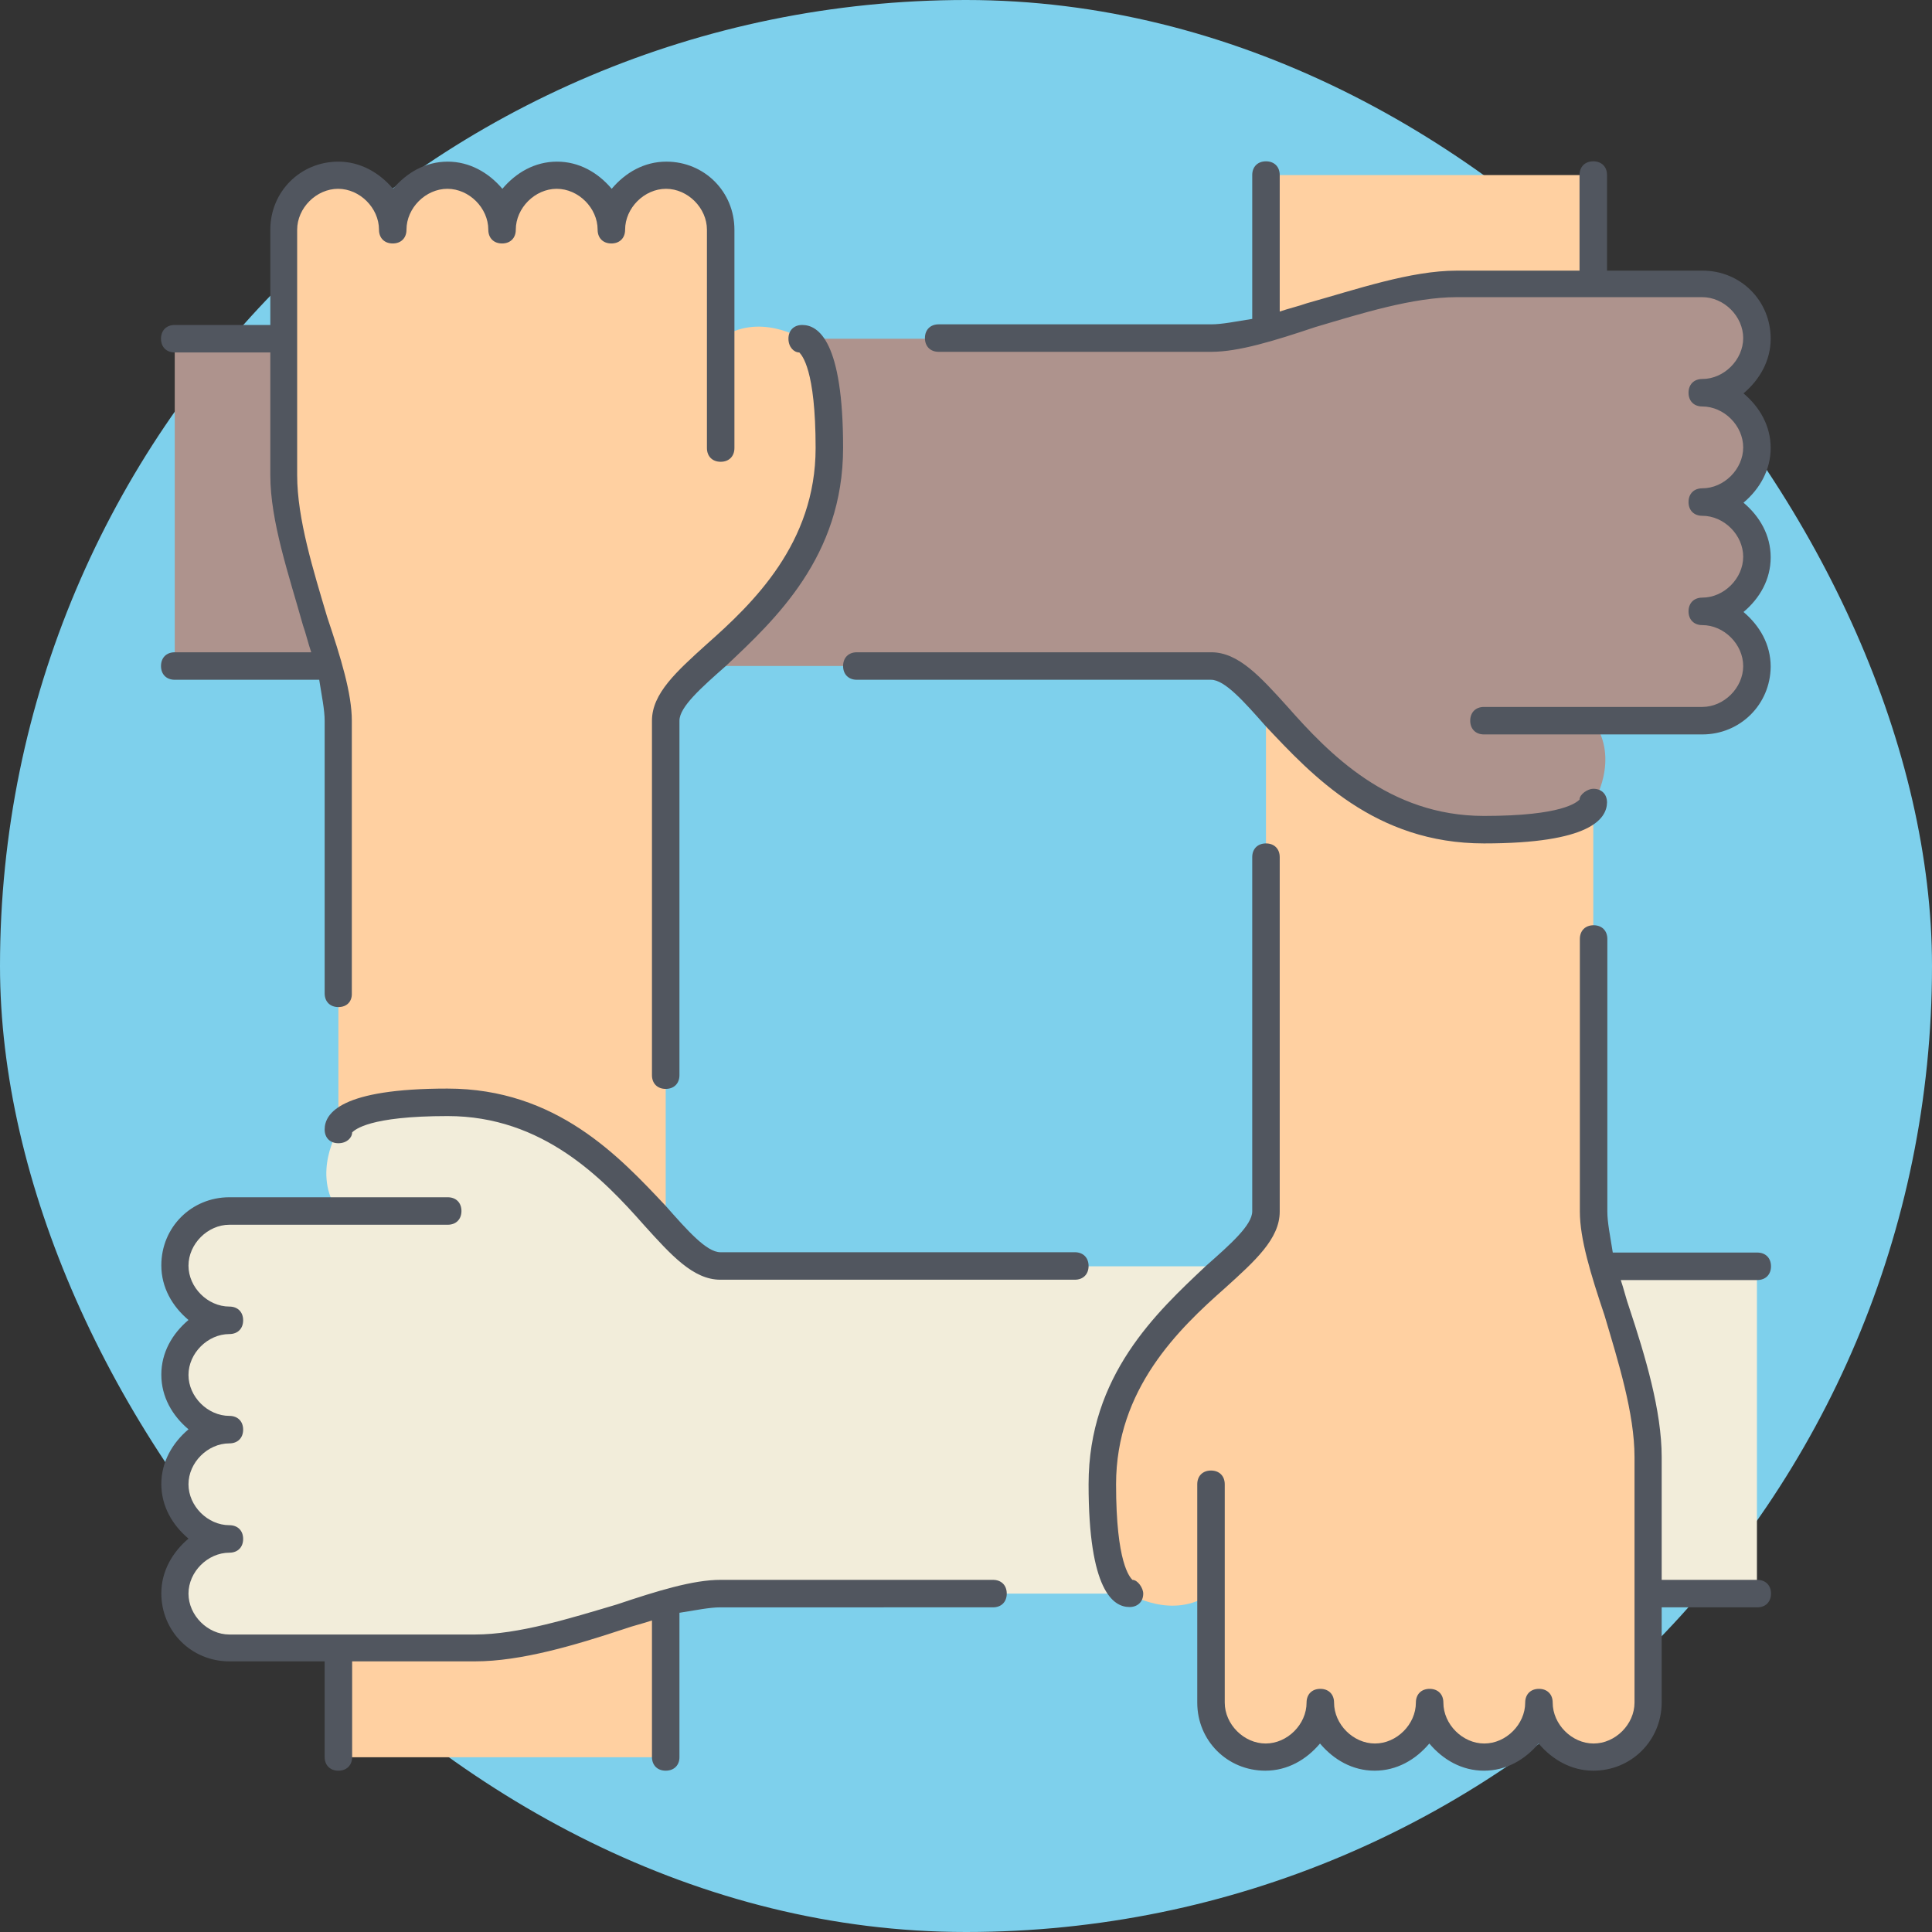<!DOCTYPE svg PUBLIC "-//W3C//DTD SVG 1.1//EN" "http://www.w3.org/Graphics/SVG/1.1/DTD/svg11.dtd">
<!-- Uploaded to: SVG Repo, www.svgrepo.com, Transformed by: SVG Repo Mixer Tools -->
<svg height="800px" width="800px" version="1.1" id="Layer_1" xmlns="http://www.w3.org/2000/svg" xmlns:xlink="http://www.w3.org/1999/xlink" viewBox="-50.37 -50.37 604.44 604.44" xml:space="preserve" fill="#000000">
<rect x="-50.37" y="-50.37" width="604.44" height="604.44" fill="#333333" stroke="none"/>
<g id="SVGRepo_bgCarrier" stroke-width="0">
<rect x="-50.37" y="-50.37" width="604.44" height="604.44" rx="302.22" fill="#7ed0ec" strokewidth="0"/>
</g>
<g id="SVGRepo_tracerCarrier" stroke-linecap="round" stroke-linejoin="round"/>
<g id="SVGRepo_iconCarrier"> <g transform="translate(1 1)"> <path style="fill:#FFD0A1;" d="M344.7,327.7V169.8h0.9c13.7,15.4,33.3,38.4,67.4,38.4s34.1-8.5,34.1-8.5v128 c0,4.3,0.9,10.2,3.4,17.1c5.1,17.9,13.7,41,13.7,59.7v42.7v34.1c0,9.4-7.7,17.1-17.1,17.1s-17.1-7.7-17.1-17.1 c0,9.4-7.7,17.1-17.1,17.1s-17.1-7.7-17.1-17.1c0,9.4-7.7,17.1-17.1,17.1s-17.1-7.7-17.1-17.1c0,9.4-7.7,17.1-17.1,17.1 s-17.1-7.7-17.1-17.1v-34.1c-11.9,8.5-25.6,0-25.6,0s-8.5,0-8.5-34.1c0-35,23.9-53.8,39.3-68.3 C339.5,338.8,344.7,332.8,344.7,327.7z M447.1,3.4v34.1h-42.7c-18.8,0-41.8,9.4-59.7,13.7V3.4H447.1z"/> <path style="fill:#AE938D;" d="M327.6,157H169.7h-0.9c15.4-13.7,39.3-33.3,39.3-68.3c0-34.1-8.5-34.1-8.5-34.1h128 c4.3,0,10.2-0.9,17.1-3.4c17.9-5.1,41-13.7,59.7-13.7h42.7h34.1c9.4,0,17.1,7.7,17.1,17.1s-7.7,17.1-17.1,17.1 c9.4,0,17.1,7.7,17.1,17.1s-7.7,17.1-17.1,17.1c9.4,0,17.1,7.7,17.1,17.1s-7.7,17.1-17.1,17.1c9.4,0,17.1,7.7,17.1,17.1 s-7.7,17.1-17.1,17.1h-34.1c8.5,11.9,0,25.6,0,25.6s0,8.5-34.1,8.5c-35,0-53.8-23.9-67.4-38.4C338.7,162.2,332.7,157,327.6,157z M51.1,157H3.3V54.6h34.1v42.7C37.5,116.1,46.9,139.1,51.1,157z"/> <path style="fill:#F2EDDA;" d="M54.5,327.7c-8.5-11.9,0-25.6,0-25.6s0-8.5,34.1-8.5c35,0,53.8,23.9,68.3,38.4 c6.8,6.8,11.9,12.8,17.1,12.8h157.9h0.9c-15.4,13.7-39.3,33.3-39.3,68.3c0,34.1,8.5,34.1,8.5,34.1H174c-4.3,0-10.2,0.9-17.1,3.4 c-17.9,5.1-41,13.7-59.7,13.7H54.5H20.4c-9.4,0-17.1-7.7-17.1-17.1s7.7-17.1,17.1-17.1c-9.4,0-17.1-7.7-17.1-17.1 s7.7-17.1,17.1-17.1c-9.4,0-17.1-7.7-17.1-17.1s7.7-17.1,17.1-17.1c-9.4,0-17.1-7.7-17.1-17.1s7.7-17.1,17.1-17.1h34.1V327.7z M498.3,344.8v102.4h-34.1v-42.7c0-18.8-9.4-41.8-13.7-59.7L498.3,344.8L498.3,344.8z"/> <path style="fill:#FFD0A1;" d="M156.9,450.6v47.8H54.5v-34.1h42.7C116,464.2,139,454.8,156.9,450.6z M174,54.6 c11.9-8.5,25.6,0,25.6,0s8.5,0,8.5,34.1c0,35-23.9,53.8-39.3,68.3c-6.8,6.8-11.9,11.9-11.9,17.1V332l0,0 c-13.7-15.4-33.3-38.4-68.3-38.4c-34.1,0-34.1,8.5-34.1,8.5v-128c0-4.3-0.9-10.2-3.4-17.1c-5.1-17.9-13.7-41-13.7-59.7V54.6V20.5 c0-9.4,7.7-17.1,17.1-17.1s17.1,7.7,17.1,17.1c0-9.4,7.7-17.1,17.1-17.1s17.1,7.7,17.1,17.1c0-9.4,7.7-17.1,17.1-17.1 S140,11.1,140,20.5c0-9.4,7.7-17.1,17.1-17.1s17.1,7.7,17.1,17.1v34.1H174z"/> </g> <path style="fill:#51565F;" d="M448.1,503.6c-6.8,0-12.8-3.4-17.1-8.5c-4.3,5.1-10.2,8.5-17.1,8.5s-12.8-3.4-17.1-8.5 c-4.3,5.1-10.2,8.5-17.1,8.5s-12.8-3.4-17.1-8.5c-4.3,5.1-10.2,8.5-17.1,8.5c-11.9,0-21.3-9.4-21.3-21.3V414c0-2.6,1.7-4.3,4.3-4.3 c2.6,0,4.3,1.7,4.3,4.3v68.3c0,6.8,6,12.8,12.8,12.8s12.8-6,12.8-12.8c0-2.6,1.7-4.3,4.3-4.3s4.3,1.7,4.3,4.3 c0,6.8,6,12.8,12.8,12.8s12.8-6,12.8-12.8c0-2.6,1.7-4.3,4.3-4.3s4.3,1.7,4.3,4.3c0,6.8,6,12.8,12.8,12.8s12.8-6,12.8-12.8 c0-2.6,1.7-4.3,4.3-4.3s4.3,1.7,4.3,4.3c0,6.8,6,12.8,12.8,12.8s12.8-6,12.8-12.8v-76.8c0-13.7-5.1-29.9-9.4-44.4 c-4.3-12.8-7.7-23.9-7.7-32.4v-85.3c0-2.6,1.7-4.3,4.3-4.3c2.6,0,4.3,1.7,4.3,4.3v85.3c0,3.4,0.9,7.7,1.7,12.8h45.2 c2.6,0,4.3,1.7,4.3,4.3s-1.7,4.3-4.3,4.3h-42.7c0.9,2.6,1.7,6,2.6,8.5c5.1,15.4,10.2,32.4,10.2,46.9v38.4h29.9 c2.6,0,4.3,1.7,4.3,4.3c0,2.6-1.7,4.3-4.3,4.3h-29.9v29.9C469.4,494.2,460,503.6,448.1,503.6z M157.9,503.6c-2.6,0-4.3-1.7-4.3-4.3 v-42.7c-2.6,0.9-6,1.7-8.5,2.6c-15.4,5.1-32.4,10.2-46.9,10.2H59.8v29.9c0,2.6-1.7,4.3-4.3,4.3s-4.3-1.7-4.3-4.3v-29.9H21.4 c-11.9,0-21.3-9.4-21.3-21.3c0-6.8,3.4-12.8,8.5-17.1c-5.1-4.3-8.5-10.2-8.5-17.1c0-6.8,3.4-12.8,8.5-17.1 c-5.1-4.3-8.5-10.2-8.5-17.1s3.4-12.8,8.5-17.1c-5.1-4.3-8.5-10.2-8.5-17.1c0-11.9,9.4-21.3,21.3-21.3h68.3c2.6,0,4.3,1.7,4.3,4.3 c0,2.6-1.7,4.3-4.3,4.3H21.4c-6.8,0-12.8,6-12.8,12.8s6,12.8,12.8,12.8c2.6,0,4.3,1.7,4.3,4.3c0,2.6-1.7,4.3-4.3,4.3 c-6.8,0-12.8,6-12.8,12.8s6,12.8,12.8,12.8c2.6,0,4.3,1.7,4.3,4.3c0,2.6-1.7,4.3-4.3,4.3c-6.8,0-12.8,6-12.8,12.8s6,12.8,12.8,12.8 c2.6,0,4.3,1.7,4.3,4.3s-1.7,4.3-4.3,4.3c-6.8,0-12.8,6-12.8,12.8s6,12.8,12.8,12.8h76.8c13.7,0,29.9-5.1,44.4-9.4 c12.8-4.3,23.9-7.7,32.4-7.7h85.3c2.6,0,4.3,1.7,4.3,4.3c0,2.6-1.7,4.3-4.3,4.3H175c-3.4,0-7.7,0.9-12.8,1.7v45.2 C162.2,501.9,160.5,503.6,157.9,503.6z M303,452.4c-5.1,0-12.8-5.1-12.8-38.4c0-34.1,21.3-53.8,36.7-68.3 c7.7-6.8,14.5-12.8,14.5-17.1V217.8c0-2.6,1.7-4.3,4.3-4.3s4.3,1.7,4.3,4.3v110.9c0,8.5-7.7,15.4-17.1,23.9 c-14.5,12.8-34.1,31.6-34.1,61.4c0,24.7,4.3,29,5.1,29.9c1.7,0,3.4,2.6,3.4,4.3C307.3,450.7,305.6,452.4,303,452.4z M285.9,350H175 c-8.5,0-15.4-7.7-23.9-17.1c-12.8-14.5-31.6-34.1-61.4-34.1c-24.7,0-29,4.3-29.9,5.1c0,1.7-1.7,3.4-4.3,3.4s-4.3-1.7-4.3-4.3 c0-5.1,5.1-12.8,38.4-12.8c34.1,0,53.8,21.3,68.3,36.7c6.8,7.7,12.8,14.5,17.1,14.5h110.9c2.6,0,4.3,1.7,4.3,4.3 S288.5,350,285.9,350z M157.9,290.3c-2.6,0-4.3-1.7-4.3-4.3V175.1c0-8.5,7.7-15.4,17.1-23.9c14.5-12.8,34.1-31.6,34.1-61.4 c0-24.7-4.3-29-5.1-29.9c-1.7,0-3.4-1.7-3.4-4.3s1.7-4.3,4.3-4.3c5.1,0,12.8,5.1,12.8,38.4c0,34.1-21.3,53.8-36.7,68.3 c-7.7,6.8-14.5,12.8-14.5,17.1V286C162.2,288.6,160.5,290.3,157.9,290.3z M55.5,264.7c-2.6,0-4.3-1.7-4.3-4.3v-85.3 c0-3.4-0.9-7.7-1.7-12.8H4.3c-2.6,0-4.3-1.7-4.3-4.3s1.7-4.3,4.3-4.3H47c-0.9-2.6-1.7-6-2.6-8.5c-4.3-15.4-10.2-32.4-10.2-46.9V59.9 H4.3c-2.6,0-4.3-1.7-4.3-4.3s1.7-4.3,4.3-4.3h29.9V21.5c0-11.9,9.4-21.3,21.3-21.3c6.8,0,12.8,3.4,17.1,8.5 c4.3-5.1,10.2-8.5,17.1-8.5c6.8,0,12.8,3.4,17.1,8.5c4.3-5.1,10.2-8.5,17.1-8.5s12.8,3.4,17.1,8.5c4.3-5.1,10.2-8.5,17.1-8.5 c11.9,0,21.3,9.4,21.3,21.3v68.3c0,2.6-1.7,4.3-4.3,4.3s-4.3-1.7-4.3-4.3V21.5c0-6.8-6-12.8-12.8-12.8s-12.8,6-12.8,12.8 c0,2.6-1.7,4.3-4.3,4.3s-4.3-1.7-4.3-4.3c0-6.8-6-12.8-12.8-12.8s-12.8,6-12.8,12.8c0,2.6-1.7,4.3-4.3,4.3s-4.3-1.7-4.3-4.3 c0-6.8-6-12.8-12.8-12.8s-12.8,6-12.8,12.8c0,2.6-1.7,4.3-4.3,4.3c-2.6,0-4.3-1.7-4.3-4.3c0-6.8-6-12.8-12.8-12.8s-12.8,6-12.8,12.8 v76.8c0,13.7,5.1,29.9,9.4,44.4c4.3,12.8,7.7,23.9,7.7,32.4v85.3C59.8,263,58.1,264.7,55.5,264.7z M413.9,213.5 c-34.1,0-53.8-21.3-68.3-36.7c-6.8-7.7-12.8-14.5-17.1-14.5H217.7c-2.6,0-4.3-1.7-4.3-4.3s1.7-4.3,4.3-4.3h110.9 c8.5,0,15.4,7.7,23.9,17.1c12.8,14.5,31.6,34.1,61.4,34.1c24.7,0,29-4.3,29.9-5.1c0-1.7,2.6-3.4,4.3-3.4c2.6,0,4.3,1.7,4.3,4.3 C452.3,205.8,447.2,213.5,413.9,213.5z M482.2,179.4h-68.3c-2.6,0-4.3-1.7-4.3-4.3s1.7-4.3,4.3-4.3h68.3c6.8,0,12.8-6,12.8-12.8 s-6-12.8-12.8-12.8c-2.6,0-4.3-1.7-4.3-4.3s1.7-4.3,4.3-4.3c6.8,0,12.8-6,12.8-12.8s-6-12.8-12.8-12.8c-2.6,0-4.3-1.7-4.3-4.3 s1.7-4.3,4.3-4.3c6.8,0,12.8-6,12.8-12.8s-6-12.8-12.8-12.8c-2.6,0-4.3-1.7-4.3-4.3c0-2.6,1.7-4.3,4.3-4.3c6.8,0,12.8-6,12.8-12.8 s-6-12.8-12.8-12.8h-76.8c-13.7,0-29.9,5.1-44.4,9.4c-12.8,4.3-23.9,7.7-32.4,7.7h-85.3c-2.6,0-4.3-1.7-4.3-4.3s1.7-4.3,4.3-4.3 h85.3c3.4,0,7.7-0.9,12.8-1.7v-45c0-2.6,1.7-4.3,4.3-4.3s4.3,1.7,4.3,4.3v42.7c2.6-0.9,6-1.7,8.5-2.6c15.4-4.3,32.4-10.2,46.9-10.2 h38.4V4.4c0-2.6,1.7-4.3,4.3-4.3c2.6,0,4.3,1.7,4.3,4.3v29.9h29.9c11.9,0,21.3,9.4,21.3,21.3c0,6.8-3.4,12.8-8.5,17.1 c5.1,4.3,8.5,10.2,8.5,17.1c0,6.8-3.4,12.8-8.5,17.1c5.1,4.3,8.5,10.2,8.5,17.1s-3.4,12.8-8.5,17.1c5.1,4.3,8.5,10.2,8.5,17.1 C503.5,170,494.1,179.4,482.2,179.4z"/> </g>
</svg>